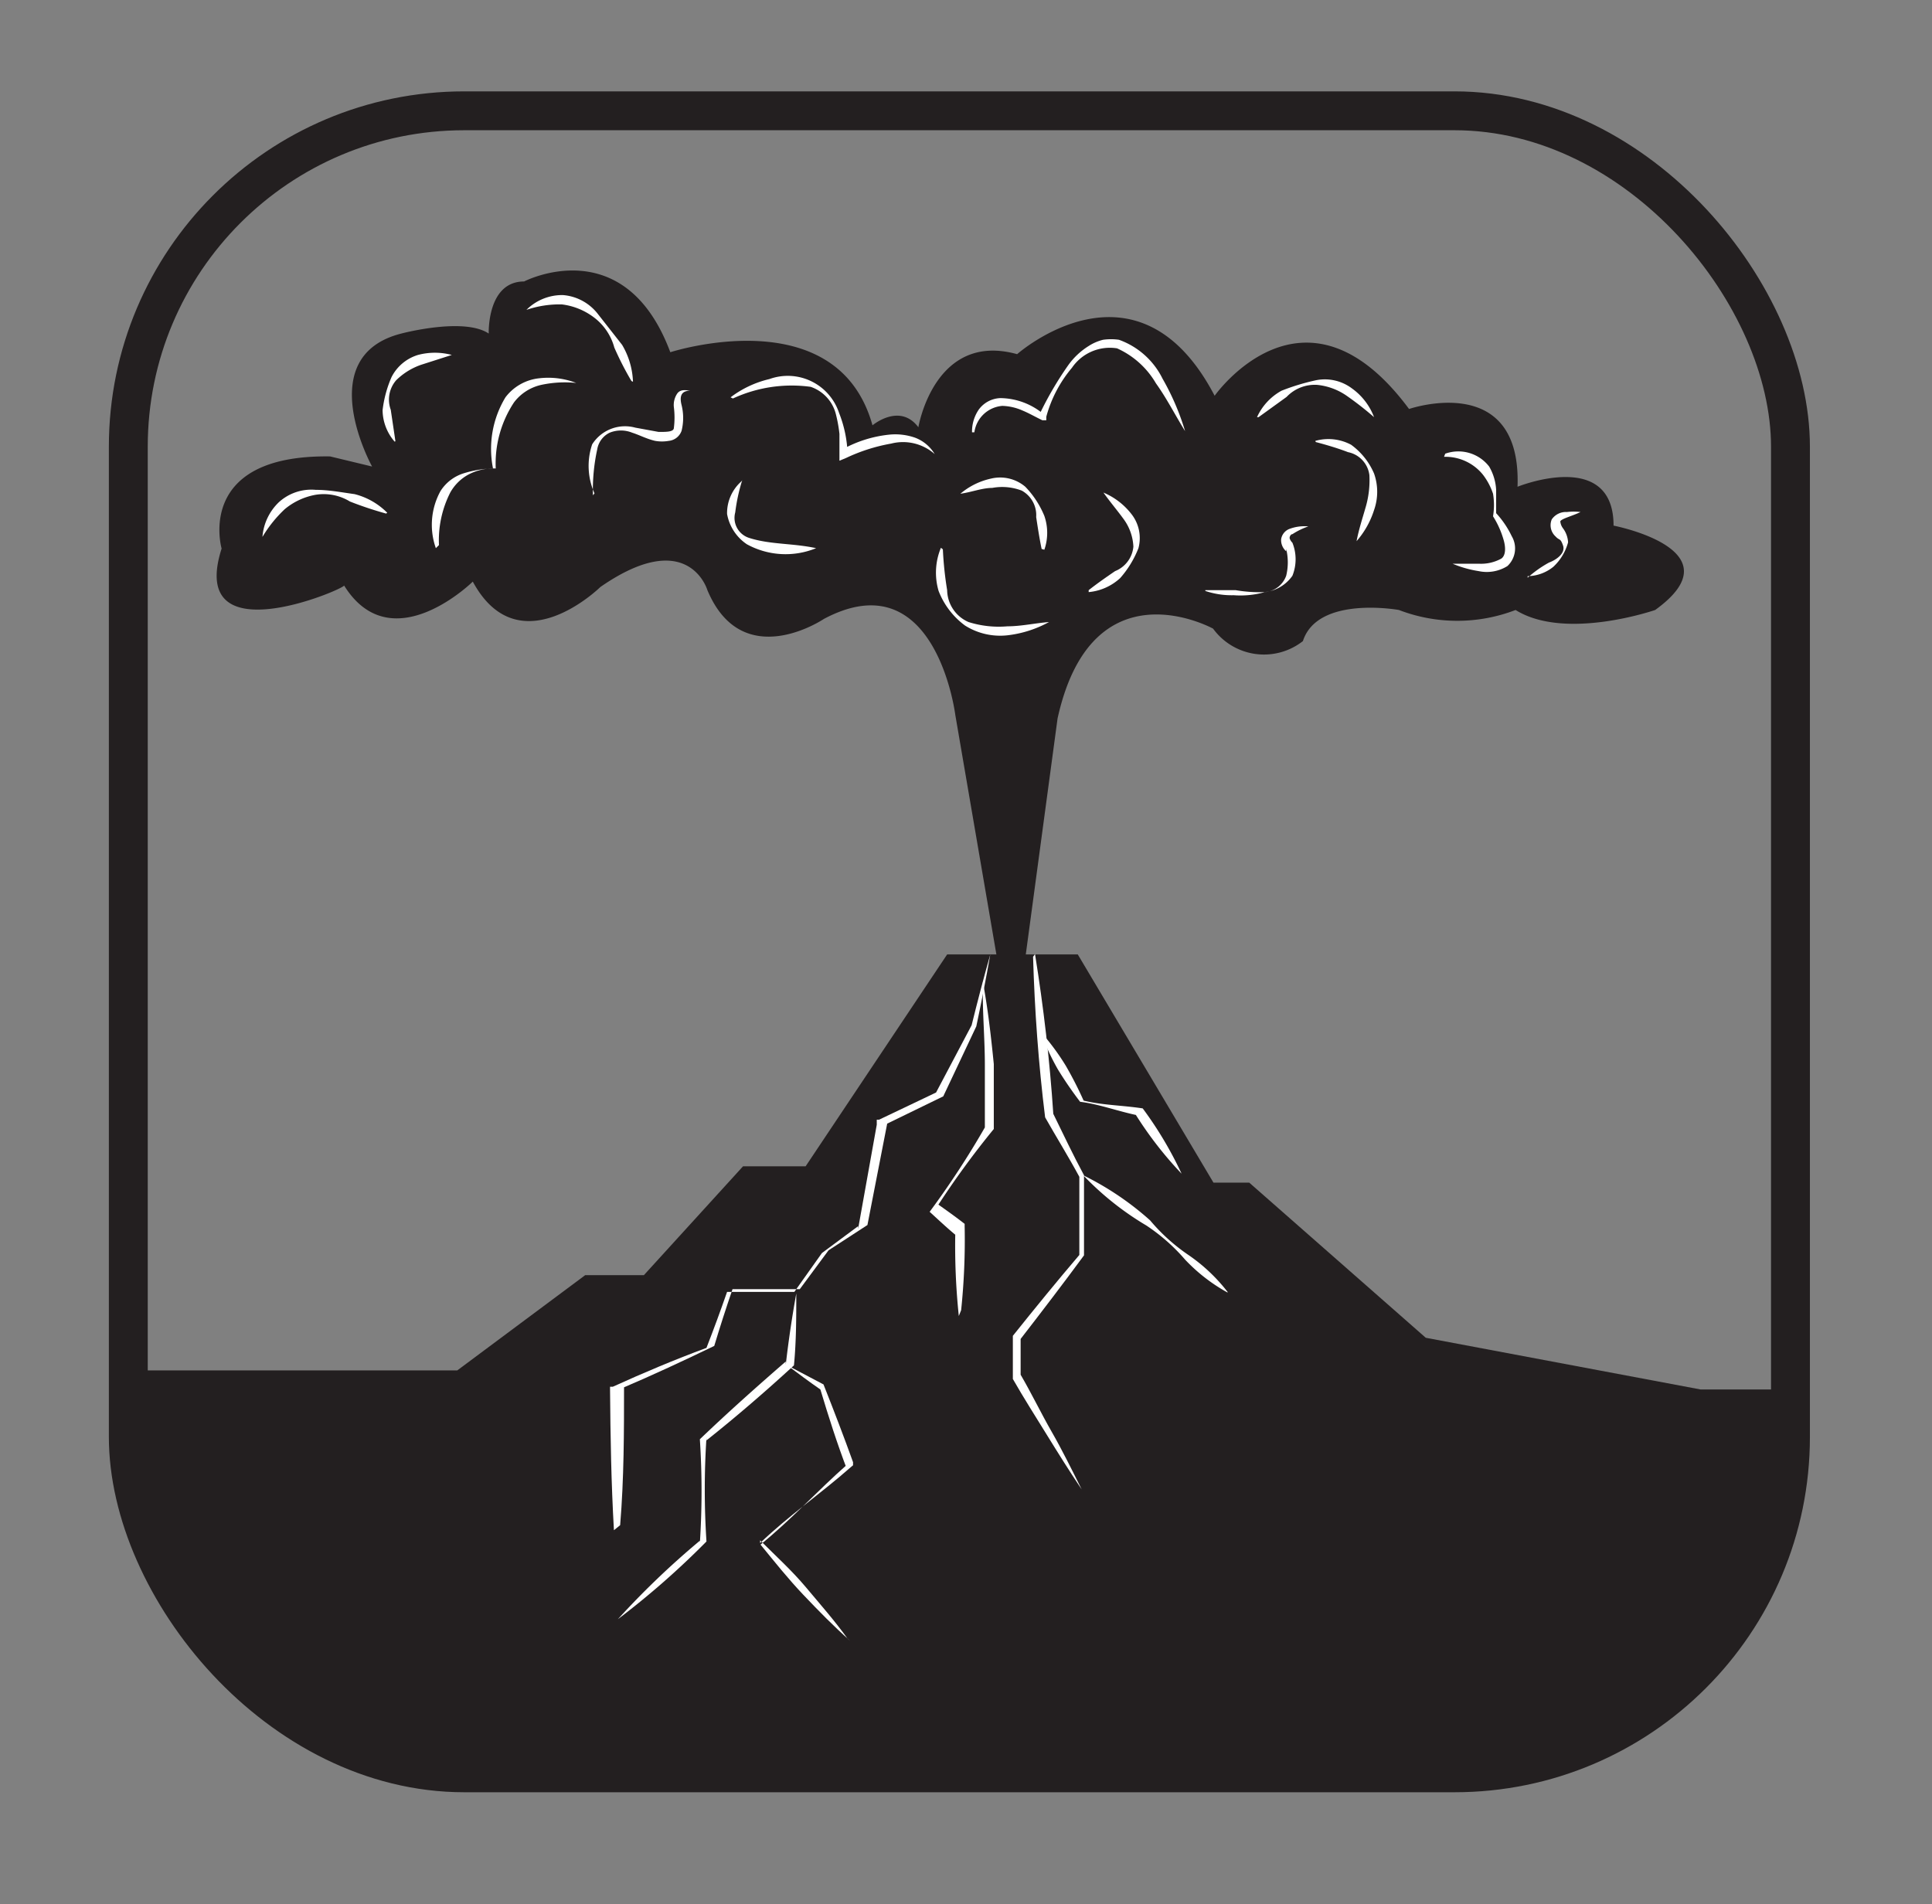 <svg xmlns="http://www.w3.org/2000/svg" viewBox="0 0 49.69 48.98"><rect x="0" y="0" width="49.69" height="48.98" fill="#808080" stroke="none"/><defs><style>.cls-1{opacity:0.66;}.cls-2{fill:none;stroke:#231f20;stroke-miterlimit:10;}.cls-3{fill:#231f20;}.cls-4{fill:#fff;}</style></defs><title>VOLCANO</title><g id="Layer_7" data-name="Layer 7"><rect class="cls-2" x="3.3" y="2.85" width="42.75" height="42.75" rx="8.64" ry="8.64"/><polygon class="cls-3" points="3.3 35.25 11.76 35.25 15.05 32.8 16.56 32.8 19.11 30 20.72 30 24.36 24.55 26.8 24.55 27.72 24.55 31.21 30.42 32.13 30.42 36.67 34.41 43.74 35.74 46.05 35.74 46.05 37.63 45.77 39.15 44.8 41.42 43.4 43.17 41.71 44.44 40.45 45.04 37.41 45.6 29.05 45.6 14.56 45.6 9.29 45.18 6.78 43.87 5.23 42.39 3.92 40.16 3.3 38.05 3.3 35.25"/><path class="cls-4" d="M15.79,39.36c-.07-1.21-.09-2.41-.1-3.62v-.07l.07,0c.79-.36,1.6-.7,2.41-1l0,0q.28-.72.53-1.44v0h0c.58,0,1.15,0,1.73,0l0,0,.71-1h0l.93-.69,0,.07.48-2.68V28.8l.06,0,1.51-.72-.06.05.93-1.76v0c.15-.61.31-1.22.48-1.82h0c-.11.62-.23,1.24-.36,1.85h0l-.85,1.8,0,0,0,0-1.5.73.07-.09-.52,2.67v0l0,0-1,.65,0,0-.74,1,0,0h0c-.58,0-1.15,0-1.73,0l0,0q-.25.73-.47,1.46v0h0c-.79.38-1.58.75-2.38,1.09l.06-.1c0,1.21,0,2.41-.1,3.62Z"/><path class="cls-4" d="M15.8,41.75A21.24,21.24,0,0,1,18,39.63l0,.06a20.48,20.48,0,0,0,0-2.67v0l0,0c.71-.68,1.45-1.34,2.21-2l0,.08c.07-.61.16-1.22.27-1.83h0c0,.62,0,1.23-.06,1.85v0l0,0c-.73.67-1.47,1.31-2.25,1.93l0-.07a20.48,20.48,0,0,0,0,2.67v0l0,0a21.24,21.24,0,0,1-2.28,2Z"/><path class="cls-4" d="M21.87,42.21c-.43-.38-.82-.78-1.21-1.19s-.74-.85-1.1-1.29l0,0,0,0c.79-.64,1.47-1.39,2.23-2.06l0,.14c-.26-.68-.48-1.37-.69-2.07l0,0c-.29-.2-.57-.41-.85-.62v0l.93.49h0v0c.27.68.53,1.36.76,2l0,.08-.06.05c-.76.67-1.6,1.25-2.33,1.95v-.07c.4.4.82.78,1.18,1.21s.74.86,1.07,1.32Z"/><path class="cls-4" d="M24.66,33.85a17.4,17.4,0,0,1-.09-2.17l0,.08c-.23-.19-.44-.39-.66-.59l0,0,0,0A22.27,22.27,0,0,0,25.33,29l0,.06c0-.56,0-1.11,0-1.67h0c0-.71-.07-1.42-.05-2.13h0c.13.7.21,1.41.28,2.11h0c0,.56,0,1.11,0,1.67v0l0,0a22.27,22.27,0,0,0-1.46,2v-.08c.24.17.48.34.71.52l0,0v.05a17.4,17.4,0,0,1-.09,2.17Z"/><path class="cls-4" d="M26.62,24.54c.22,1.37.38,2.74.47,4.11v0c.26.53.51,1.06.79,1.58h0q0,1,0,2.06v0l0,0c-.53.72-1.08,1.44-1.63,2.15l0-.08v1.06l0-.06c.28.48.53,1,.8,1.47s.53,1,.77,1.48h0c-.31-.46-.61-.94-.9-1.41s-.59-.94-.87-1.43l0,0V34.36l0,0c.56-.7,1.13-1.4,1.71-2.08l0,.05q0-1,0-2.06v0c-.28-.52-.58-1-.88-1.53h0v0c-.17-1.37-.27-2.75-.31-4.13Z"/><path class="cls-4" d="M31.56,33.24a4.46,4.46,0,0,1-1.08-.84,4.83,4.83,0,0,0-1-.88h0a7.6,7.6,0,0,1-1.62-1.29v0a7.6,7.6,0,0,1,1.72,1.16h0a4.83,4.83,0,0,0,1,.9,4.46,4.46,0,0,1,1,.95Z"/><path class="cls-4" d="M26.81,26.59a6.17,6.17,0,0,1,.6.82,9.75,9.75,0,0,1,.46.9l0,0c.5.12,1,.12,1.52.2h0l0,0a9.67,9.67,0,0,1,1,1.68h0a9.67,9.67,0,0,1-1.2-1.55l.08.05c-.5-.1-1-.29-1.49-.35h0v0a9.75,9.75,0,0,1-.57-.83,6.17,6.17,0,0,1-.43-.92Z"/><path class="cls-3" d="M5.7,14.11S5,11.69,8.49,11.74L9.57,12S8,9.17,10.32,8.58c0,0,1.61-.43,2.25,0,0,0-.05-1.34.91-1.34,0,0,2.58-1.34,3.76,1.82,0,0,4.29-1.39,5.2,1.88,0,0,.7-.59,1.18.05,0,0,.41-2.47,2.54-1.88,0,0,3.09-2.74,5.08,1.07,0,0,2.31-3.29,5,.34,0,0,2.9-1,2.79,2,0,0,2.47-1,2.47,1,0,0,3.22.62,1.07,2.17,0,0-2.31.8-3.59,0a4.18,4.18,0,0,1-3,0s-2.09-.38-2.47.8a1.62,1.62,0,0,1-2.31-.32s-3.11-1.72-4,2.31l-.82,6.09h-.75l-1.06-6.18s-.5-4-3.38-2.47c0,0-2.1,1.42-3-.75,0,0-.49-1.64-2.75-.07,0,0-2.09,2.06-3.28-.14,0,0-2.09,2.06-3.31.1C8.86,15.15,4.81,16.89,5.7,14.11Z"/><path class="cls-4" d="M11.21,14.1a1.8,1.8,0,0,1,.12-1.47,1.09,1.09,0,0,1,.61-.46,2.74,2.74,0,0,1,.74-.12l0,0A2.56,2.56,0,0,1,13,10.22a1.25,1.25,0,0,1,.87-.49,2,2,0,0,1,.95.12v0a2.88,2.88,0,0,0-.9.05,1.21,1.21,0,0,0-.7.45,2.85,2.85,0,0,0-.47,1.7v0h0a1.38,1.38,0,0,0-.69.15,1.18,1.18,0,0,0-.48.47,2.71,2.71,0,0,0-.29,1.35Z"/><path class="cls-4" d="M15.29,12.69a1.73,1.73,0,0,1-.06-1.26A1,1,0,0,1,16.34,11l.6.11c.2,0,.37,0,.39-.09a2.15,2.15,0,0,0,0-.56.53.53,0,0,1,.09-.34c.09-.12.24-.08.33-.07v0c-.25,0-.27.17-.22.37a1.37,1.37,0,0,1,0,.66.39.39,0,0,1-.33.26,1,1,0,0,1-.35,0c-.22-.05-.4-.15-.59-.21a.77.77,0,0,0-.58,0,.58.58,0,0,0-.32.43,4.91,4.91,0,0,0-.11,1.18Z"/><path class="cls-4" d="M10.15,11.36a1.25,1.25,0,0,1-.31-.81,3,3,0,0,1,.23-.85,1.13,1.13,0,0,1,.68-.57,1.69,1.69,0,0,1,.87,0v0l-.78.25a1.71,1.71,0,0,0-.65.4.76.76,0,0,0-.14.76l.12.81Z"/><path class="cls-4" d="M16.24,9.8a8,8,0,0,1-.44-.86,1.44,1.44,0,0,0-.53-.78,1.71,1.71,0,0,0-.82-.33,2.65,2.65,0,0,0-.91.14v0a1.3,1.3,0,0,1,.94-.38,1.26,1.26,0,0,1,.9.49l.62.79a2,2,0,0,1,.28.95Z"/><path class="cls-4" d="M9.93,13.21A9.35,9.35,0,0,1,9,12.9a1.29,1.29,0,0,0-.9-.17,1.71,1.71,0,0,0-.78.37,3.31,3.31,0,0,0-.57.71h0a1.38,1.38,0,0,1,.42-.89,1.24,1.24,0,0,1,.95-.32c.33,0,.64.06,1,.11a1.8,1.8,0,0,1,.84.48Z"/><path class="cls-4" d="M19.09,12.35a4.65,4.65,0,0,0-.18.83.54.54,0,0,0,.37.66c.54.17,1.11.13,1.71.26v0A2.07,2.07,0,0,1,19.21,14a1.19,1.19,0,0,1-.51-.78,1.09,1.09,0,0,1,.37-.84Z"/><path class="cls-4" d="M18.79,10.22a2.66,2.66,0,0,1,1-.47,1.39,1.39,0,0,1,1.79.87,3.13,3.13,0,0,1,.22,1.06l-.17-.1a3.14,3.14,0,0,1,1.24-.4,1.54,1.54,0,0,1,.67.08,1,1,0,0,1,.5.42h0a1.23,1.23,0,0,0-1.12-.27,4.54,4.54,0,0,0-1.16.37l-.17.07v-.18c0-.17,0-.34,0-.51a3.65,3.65,0,0,0-.09-.5,1,1,0,0,0-.65-.71,3.6,3.6,0,0,0-2,.3Z"/><path class="cls-4" d="M24.25,14.13a9.1,9.1,0,0,0,.11,1.05.91.91,0,0,0,.55.82,2.58,2.58,0,0,0,1,.11c.35,0,.7-.08,1.07-.11v0a2.91,2.91,0,0,1-1.06.34,1.69,1.69,0,0,1-1.1-.25,2,2,0,0,1-.68-.89,1.67,1.67,0,0,1,.06-1.11Z"/><path class="cls-4" d="M26.79,14.12c-.06-.29-.1-.56-.14-.82a.72.72,0,0,0-.37-.68,1.4,1.4,0,0,0-.76-.07c-.26,0-.53.11-.82.15v0a1.82,1.82,0,0,1,.79-.39,1,1,0,0,1,.88.21,2.38,2.38,0,0,1,.49.75,1.33,1.33,0,0,1,0,.87Z"/><path class="cls-4" d="M28,15.18c.23-.18.46-.34.68-.49a.75.75,0,0,0,.47-.63,1.3,1.3,0,0,0-.26-.72c-.16-.22-.34-.43-.51-.67l0,0a1.79,1.79,0,0,1,.71.54,1,1,0,0,1,.19.89,2.59,2.59,0,0,1-.47.77,1.38,1.38,0,0,1-.81.36Z"/><path class="cls-4" d="M25,11.12a1,1,0,0,1,.17-.58.72.72,0,0,1,.56-.3,1.76,1.76,0,0,1,1.13.43l-.13,0a8.82,8.82,0,0,1,.74-1.27A1.84,1.84,0,0,1,28,8.9a1.21,1.21,0,0,1,.37-.16,1.42,1.42,0,0,1,.41,0,2,2,0,0,1,1.12,1,6.41,6.41,0,0,1,.58,1.35h0c-.26-.42-.47-.84-.75-1.23a2.2,2.2,0,0,0-1-.9,1.18,1.18,0,0,0-1.16.5,3.28,3.28,0,0,0-.66,1.26l0,.09-.1,0c-.17-.08-.34-.18-.51-.25a1.38,1.38,0,0,0-.52-.12.79.79,0,0,0-.72.68Z"/><path class="cls-4" d="M32.33,10.73a1.47,1.47,0,0,1,.63-.68,5.66,5.66,0,0,1,.89-.27,1.16,1.16,0,0,1,.92.21,1.61,1.61,0,0,1,.57.74h0a8.31,8.31,0,0,0-.69-.54,1.61,1.61,0,0,0-.77-.29,1,1,0,0,0-.79.31l-.72.52Z"/><path class="cls-4" d="M31,15.18c.27,0,.52,0,.78,0a3.64,3.64,0,0,0,.76.05.64.64,0,0,0,.54-.42,1.46,1.46,0,0,0,0-.69l0,.06a.38.38,0,0,1-.13-.31.34.34,0,0,1,.2-.26,1.1,1.1,0,0,1,.5-.07v0a1.86,1.86,0,0,0-.41.2c-.05,0-.08.08-.07.11a.28.28,0,0,0,.07.11l0,0v0a1.14,1.14,0,0,1,0,.85,1,1,0,0,1-.71.42,2.29,2.29,0,0,1-.8.08A2.12,2.12,0,0,1,31,15.2Z"/><path class="cls-4" d="M33.83,11.34a1.24,1.24,0,0,1,.92.1,1.78,1.78,0,0,1,.59.74,1.41,1.41,0,0,1,0,.94,2.25,2.25,0,0,1-.45.8h0c.06-.31.15-.58.23-.86a2.48,2.48,0,0,0,.1-.84.69.69,0,0,0-.55-.59c-.26-.1-.53-.18-.83-.26Z"/><path class="cls-4" d="M39.29,14.86a2.9,2.9,0,0,1,.55-.39c.19-.07.43-.24.36-.44s-.09-.12-.19-.23a.39.39,0,0,1-.1-.44.44.44,0,0,1,.39-.19,1.5,1.5,0,0,1,.35,0v0c-.2.1-.49.17-.52.24a.35.35,0,0,0,.07.18.66.66,0,0,1,.13.36,1.33,1.33,0,0,1-.38.63,1.08,1.08,0,0,1-.66.24Z"/><path class="cls-4" d="M37.17,11.67A1,1,0,0,1,38.3,12a1.33,1.33,0,0,1,.18.6l0,.6v0a2.38,2.38,0,0,1,.4.59.62.62,0,0,1-.11.77,1,1,0,0,1-.74.13,2.85,2.85,0,0,1-.67-.19v0c.23,0,.46,0,.68,0a1.08,1.08,0,0,0,.57-.13c.12-.08.12-.29.06-.49a2.33,2.33,0,0,0-.27-.6v0h0a1.78,1.78,0,0,0,0-.58,1.67,1.67,0,0,0-.26-.49,1.24,1.24,0,0,0-1-.46Z"/></g></svg>